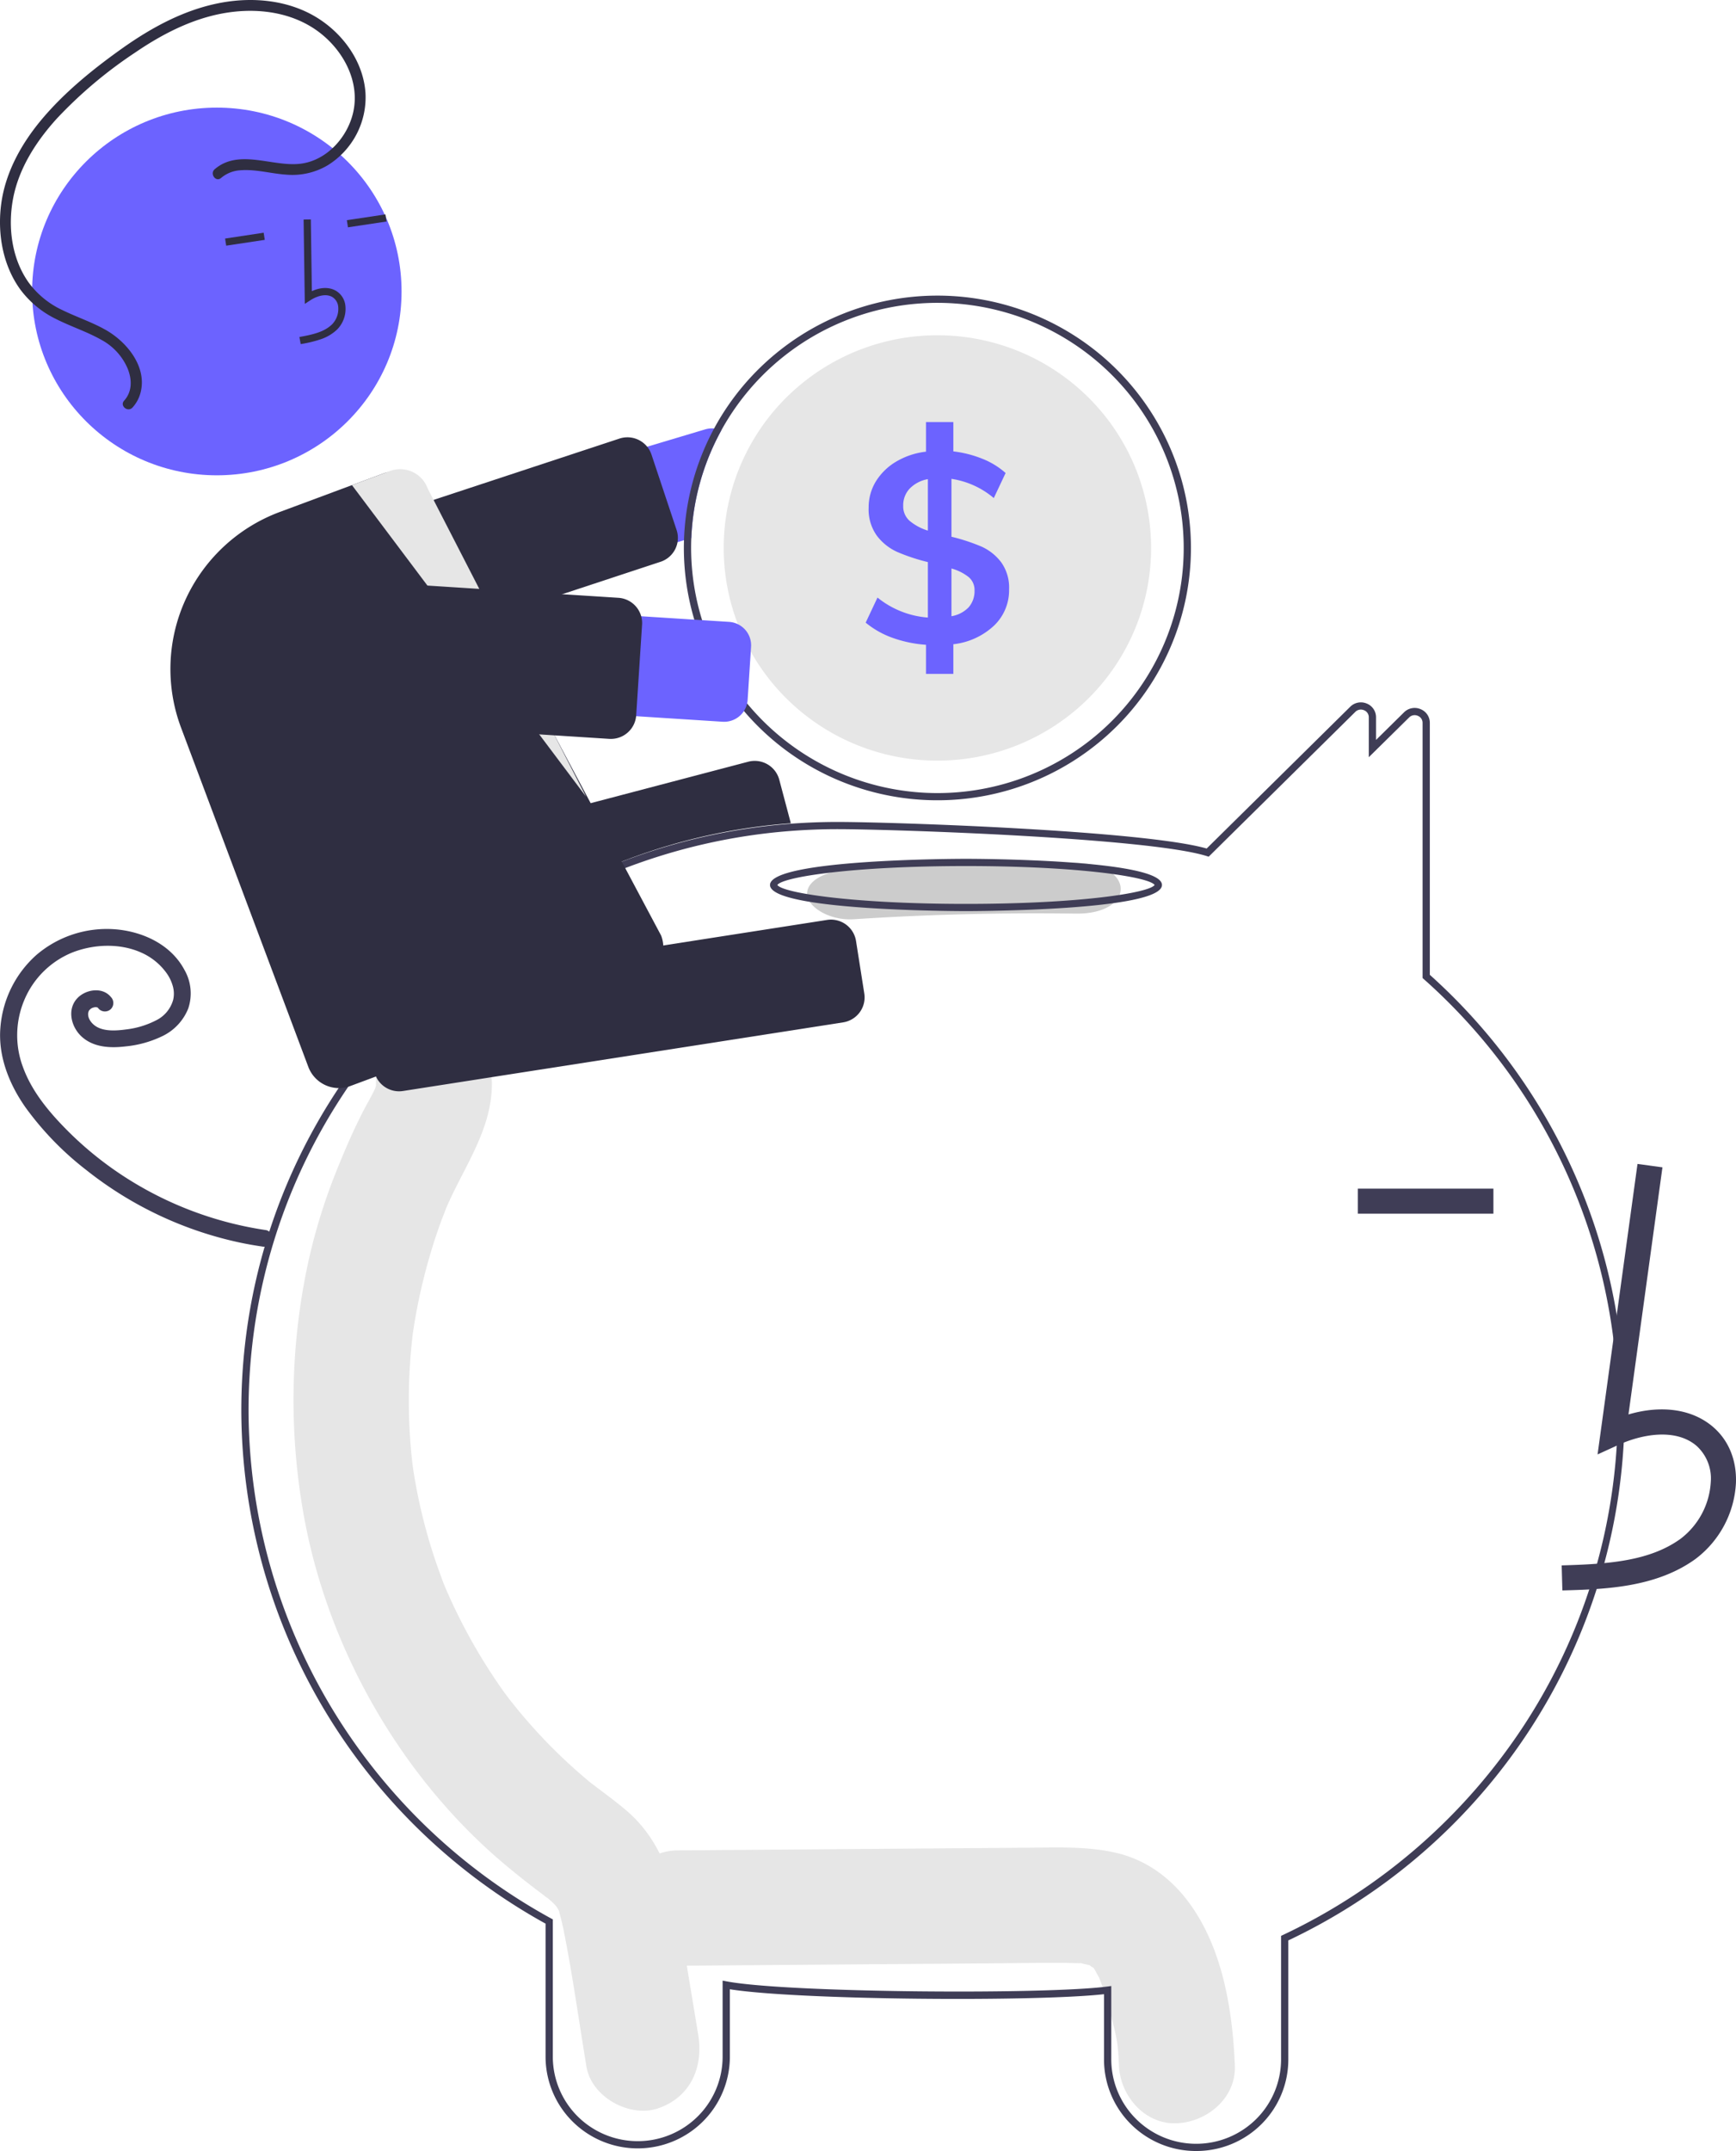 <svg xmlns="http://www.w3.org/2000/svg" width="201" height="249" fill="none" viewBox="0 0 201 249"><path fill="#E6E6E6" d="M137.817 220.457c-2.148-2.993-5.055-5.182-8.711-6.002-3.187-.715-6.465-.593-9.705-.568l-40.97.314c-3.508.027-6.873 3.052-6.71 6.677.162 3.594 2.95 6.706 6.71 6.677l36.004-.277c2.829-.021 5.66-.072 8.49-.063.635.002 1.268.036 1.903.043.154.002.265 0 .343-.003l.062.018c.331.091.671.153 1.004.239-.117.003.216.21.383.28.023.045.072.125.154.248.114.213.451.859.465.839a29.738 29.738 0 0 1 1.253 3.92c.78 2.94.951 3.555 1.063 6.314.142 3.485 2.985 6.843 6.71 6.677 3.514-.157 6.862-2.939 6.71-6.677-.256-6.299-1.367-13.374-5.158-18.656Z"/><path fill="#E6E6E6" d="M80.84 235.524c-.77-4.641-1.525-9.284-2.31-13.921-.795-4.705-2.42-9.013-6.1-12.1-.983-.825-2.003-1.596-3.026-2.363-.36-.27-.72-.541-1.075-.817l-.053-.041-.15-.126a64.264 64.264 0 0 1-4.426-4.074 62.258 62.258 0 0 1-4.443-5.028l-.476-.609c-.158-.216-.447-.608-.495-.676-.326-.458-.645-.92-.96-1.386a65.086 65.086 0 0 1-5.53-10.063 50.69 50.69 0 0 1-.447-1.051l-.157-.429c-.311-.85-.621-1.7-.906-2.561a62.715 62.715 0 0 1-2.386-9.818c-.013-.08-.088-.603-.133-.899-.032-.297-.093-.823-.101-.904a65.403 65.403 0 0 1-.2-10.671 69.75 69.75 0 0 1 .291-3.303l.019-.169.026-.174a66.235 66.235 0 0 1 2.85-11.779c.16-.462.324-.923.493-1.382a70.27 70.27 0 0 0 .502-1.302c2.011-4.728 5.3-9.037 5.305-14.408.003-3.636-3.089-7.119-6.71-6.95a6.987 6.987 0 0 0-4.767 2.126 6.922 6.922 0 0 0-1.943 4.824l-.001.219-.087.292c-.393.847-.873 1.653-1.303 2.48-1.179 2.263-2.185 4.601-3.14 6.972a66.459 66.459 0 0 0-3.578 11.947 75.61 75.61 0 0 0-.406 27.14c2.602 15.779 11.182 30.883 23.11 41.036a94.28 94.28 0 0 0 4.503 3.587c.212.16 1.091.849.705.515.831.706 1.181 1.061 1.395 1.581l.13.506c.15.586.293 1.171.412 1.766 1.038 5.196 1.76 10.479 2.627 15.708.596 3.593 5.042 5.932 8.254 4.855 3.74-1.254 5.325-4.7 4.687-8.55Z"/><path fill="#3F3D56" d="M138.496 249a10.67 10.67 0 0 1-7.524-3.073c-2-1.976-3.131-4.66-3.145-7.464v-7.616c-8.014.893-35.455.686-43.321-.571v7.883a10.59 10.59 0 0 1-3.153 7.455 10.695 10.695 0 0 1-7.516 3.081 10.695 10.695 0 0 1-7.516-3.081 10.59 10.59 0 0 1-3.153-7.455v-15.478a68.33 68.33 0 0 1-25.728-24.946 67.888 67.888 0 0 1-9.5-34.471c0-20.794 9.471-40.191 25.984-53.219a69.003 69.003 0 0 1 37.46-14.677 71.661 71.661 0 0 1 5.552-.219c6.438 0 35.487.99 42.775 3.076l16.619-16.408a1.745 1.745 0 0 1 1.908-.378 1.71 1.71 0 0 1 1.084 1.605v2.609l3.236-3.19a1.742 1.742 0 0 1 1.907-.378 1.705 1.705 0 0 1 1.085 1.605v29.154a67.903 67.903 0 0 1 18.504 27.402 67.61 67.61 0 0 1 3.334 32.846 67.746 67.746 0 0 1-12.624 30.53 68.187 68.187 0 0 1-25.599 21v13.841a10.566 10.566 0 0 1-3.145 7.464 10.67 10.67 0 0 1-7.524 3.073Zm-9.83-19.099v8.562a9.756 9.756 0 0 0 2.907 6.865 9.851 9.851 0 0 0 6.923 2.837 9.855 9.855 0 0 0 6.923-2.837 9.756 9.756 0 0 0 2.907-6.865v-14.368l.239-.113a68.032 68.032 0 0 0 27.902-24.279 66.633 66.633 0 0 0 10.258-45.32 66.8 66.8 0 0 0-21.875-41.042l-.139-.124V83.691a.872.872 0 0 0-.563-.833.906.906 0 0 0-.998.197l-4.667 4.599v-4.61a.872.872 0 0 0-.563-.833.906.906 0 0 0-1 .199l-16.975 16.76-.241-.076c-6.775-2.11-36.281-3.11-42.768-3.11-1.806 0-3.652.073-5.486.216a68.162 68.162 0 0 0-37.005 14.499c-16.311 12.868-25.666 32.027-25.666 52.565a67.06 67.06 0 0 0 9.446 34.153A67.494 67.494 0 0 0 63.79 222.07l.217.119v15.97a9.758 9.758 0 0 0 2.907 6.864 9.855 9.855 0 0 0 6.923 2.836 9.855 9.855 0 0 0 6.922-2.836 9.758 9.758 0 0 0 2.908-6.864v-8.883l.497.093c7.069 1.324 36.834 1.532 44.028.594l.474-.062Z"/><path fill="#6C63FF" d="M81.641 49.706 35.2 63.594a5.816 5.816 0 0 0-3.447 2.805 5.767 5.767 0 0 0-.447 4.408 5.799 5.799 0 0 0 2.815 3.433 5.848 5.848 0 0 0 4.43.45l40.641-12.156.851-.255a28.067 28.067 0 0 1 3.477-12.46 2.594 2.594 0 0 0-.839-.217 2.682 2.682 0 0 0-1.04.105Z"/><path fill="#2F2E41" d="M37.747 77.65a2.95 2.95 0 0 1-1.716-.555c-.5-.36-.873-.866-1.067-1.448l-2.904-8.72a2.907 2.907 0 0 1 .867-3.129c.291-.25.63-.442.996-.562L71.722 50.77a2.95 2.95 0 0 1 3.144.863c.252.29.445.627.566.99l2.904 8.72c.242.718.193 1.5-.135 2.182a2.92 2.92 0 0 1-1.73 1.51L38.675 77.501a2.95 2.95 0 0 1-.927.15Z"/><path fill="#3F3D56" d="M108.536 34.22a29.447 29.447 0 0 0-20.434 8.245A29.156 29.156 0 0 0 79.18 63.43a29.107 29.107 0 0 0 4.947 16.228 29.325 29.325 0 0 0 13.175 10.759 29.493 29.493 0 0 0 16.961 1.662 29.407 29.407 0 0 0 15.031-7.994 29.172 29.172 0 0 0 8.034-14.956 29.08 29.08 0 0 0-1.671-16.877 29.24 29.24 0 0 0-10.812-13.11 29.459 29.459 0 0 0-16.309-4.922Zm0 57.587a28.62 28.62 0 0 1-20.157-8.32 28.334 28.334 0 0 1-8.36-20.056 28.283 28.283 0 0 1 5.386-16.592 28.5 28.5 0 0 1 13.027-9.94 28.65 28.65 0 0 1 16.376-1.147 28.551 28.551 0 0 1 14.298 8.028 28.32 28.32 0 0 1 7.481 14.541 28.244 28.244 0 0 1-1.817 16.236 28.406 28.406 0 0 1-10.512 12.548 28.618 28.618 0 0 1-15.722 4.702Z"/><path fill="#E6E6E6" d="M133.279 63.431c0 6.53-2.607 12.792-7.247 17.41a24.808 24.808 0 0 1-17.496 7.21 24.805 24.805 0 0 1-17.496-7.21 24.558 24.558 0 0 1-7.14-19.718 24.58 24.58 0 0 1 8.413-16.283 24.82 24.82 0 0 1 17.383-6.003 24.795 24.795 0 0 1 16.74 7.597 24.552 24.552 0 0 1 6.842 16.996Z"/><path fill="#6C63FF" d="M115.904 65.067a5.89 5.89 0 0 0-2.294-1.807 22.342 22.342 0 0 0-3.447-1.127v-6.701a9.83 9.83 0 0 1 4.902 2.224l1.368-2.9a9.065 9.065 0 0 0-2.668-1.64 13.155 13.155 0 0 0-3.384-.864v-3.397h-3.166v3.43a8.698 8.698 0 0 0-3.46 1.156 6.863 6.863 0 0 0-2.345 2.287 5.735 5.735 0 0 0-.834 3.042 5.183 5.183 0 0 0 .96 3.255 6.082 6.082 0 0 0 2.391 1.886 22.17 22.17 0 0 0 3.506 1.156v6.422a10.509 10.509 0 0 1-5.834-2.316l-1.367 2.904a10.33 10.33 0 0 0 3.12 1.761 14.39 14.39 0 0 0 3.863.802v3.367h3.166v-3.43a8.21 8.21 0 0 0 4.701-2.145 5.652 5.652 0 0 0 1.753-4.215 5.008 5.008 0 0 0-.931-3.15Zm-8.471-3.643a6.083 6.083 0 0 1-2.11-1.127 2.22 2.22 0 0 1-.746-1.744 2.796 2.796 0 0 1 .763-2.007 3.865 3.865 0 0 1 2.093-1.08v5.958Zm4.718 8.88a3.595 3.595 0 0 1-1.988 1.03V65.81c.723.193 1.399.53 1.988.989a1.94 1.94 0 0 1 .683 1.544 2.833 2.833 0 0 1-.683 1.96Z"/><path fill="#2F2E41" d="M39.095 112.99a2.957 2.957 0 0 1-1.791-.608 2.933 2.933 0 0 1-1.05-1.568l-1.581-5.955a2.91 2.91 0 0 1 .302-2.213 2.933 2.933 0 0 1 1.784-1.355L86.64 88.175a2.955 2.955 0 0 1 2.225.304 2.929 2.929 0 0 1 1.361 1.777l1.34 5.045-.252.019a67.365 67.365 0 0 0-35.272 13.3l-.073.035-16.129 4.239a2.925 2.925 0 0 1-.745.096Z"/><path fill="#3F3D56" d="M30.834 142.403a41.266 41.266 0 0 1-16.407-6.172 40.05 40.05 0 0 1-6.783-5.52c-2.024-2.055-3.961-4.391-4.964-7.127a10.508 10.508 0 0 1 .139-7.832 10.18 10.18 0 0 1 5.522-5.478c2.512-.996 5.547-1.103 7.992-.011a7.157 7.157 0 0 1 2.92 2.339c.348.472.605 1.004.76 1.568.143.512.156 1.051.037 1.569a3.777 3.777 0 0 1-2.002 2.388 10.123 10.123 0 0 1-3.418 1.037c-1.2.163-2.923.311-3.887-.647a1.94 1.94 0 0 1-.458-.672 1.295 1.295 0 0 1-.073-.608c-.014.09.059-.197.055-.186-.016.043-.082.146.012-.013.03-.053.062-.103.098-.152-.032.041-.102.11.023-.008a.823.823 0 0 1 .383-.235c.058-.017.117-.03.176-.046.148-.04-.148.002.003-.003.059-.002.118 0 .176-.003.149-.006-.146-.04-.004-.004.055.013.11.027.164.044.119.037-.083-.086-.003.006.094.108-.099-.105.008-.001.053.052.103.107.15.165a.992.992 0 0 0 1.39 0 .998.998 0 0 0 0-1.383c-.97-1.196-2.884-.901-3.865.11-1.25 1.289-.755 3.331.462 4.456 1.377 1.273 3.327 1.361 5.099 1.148a12.561 12.561 0 0 0 4.306-1.211 6.02 6.02 0 0 0 2.946-3.167 5.47 5.47 0 0 0-.443-4.493c-1.564-2.926-4.803-4.426-8.004-4.686a12.57 12.57 0 0 0-4.876.583 12.524 12.524 0 0 0-4.274 2.406 12.56 12.56 0 0 0-4.147 8.377c-.28 3.337 1.022 6.577 2.919 9.27a35.37 35.37 0 0 0 7.037 7.241 43.062 43.062 0 0 0 17.954 8.426c.78.16 1.565.298 2.354.412a1.014 1.014 0 0 0 1.21-.683.982.982 0 0 0-.687-1.204Z"/><path fill="#CCC" d="M124.516 99.892a325.34 325.34 0 0 0-25.638.649c-2.911.189-5.43 1.213-5.43 2.934 0 1.439 2.499 3.125 5.43 2.935 8.515-.553 17.061-.77 25.638-.65 6.993.099 6.989-5.77 0-5.868Z"/><path fill="#3F3D56" d="M111.845 105.47c-.926 0-22.69-.035-22.69-3.026 0-2.991 21.764-3.026 22.69-3.026.927 0 22.691.035 22.691 3.026 0 2.991-21.764 3.026-22.691 3.026Zm-21.84-3.026c.596.907 8.596 2.191 21.84 2.191s21.244-1.284 21.84-2.191c-.596-.907-8.596-2.191-21.84-2.191s-21.244 1.284-21.84 2.191Zm90.892 81.664c4.818-.133 10.814-.299 15.433-3.657a11.805 11.805 0 0 0 3.312-3.89 11.752 11.752 0 0 0 1.352-4.916c.094-2.652-.869-4.967-2.711-6.516-2.413-2.029-5.936-2.504-9.733-1.394l3.934-28.604-2.888-.394-4.624 33.628 2.411-1.101c2.796-1.276 6.633-1.925 9.018.08a5.088 5.088 0 0 1 1.68 4.199 8.882 8.882 0 0 1-1.016 3.659 8.939 8.939 0 0 1-2.454 2.907c-3.595 2.612-8.375 2.949-13.795 3.1l.081 2.899Zm-7.984-46.511h-15.698v2.901h15.698v-2.901Z"/><path fill="#2F2E41" d="M46.199 126.329a2.95 2.95 0 0 1-1.904-.704 2.923 2.923 0 0 1-.992-1.765l-.958-6.085c-.12-.765.07-1.546.53-2.172a2.942 2.942 0 0 1 1.916-1.166l50.967-7.946c.77-.119 1.555.07 2.183.526a2.926 2.926 0 0 1 1.172 1.908l.958 6.084a2.915 2.915 0 0 1-.529 2.173 2.942 2.942 0 0 1-1.917 1.166l-50.967 7.946a3.07 3.07 0 0 1-.46.035Z"/><path fill="#6C63FF" d="M25.106 55.022c11.812 0 21.388-9.529 21.388-21.282 0-11.754-9.576-21.282-21.388-21.282-11.812 0-21.388 9.528-21.388 21.282 0 11.753 9.576 21.282 21.388 21.282Z"/><path fill="#2F2E41" d="M37.216 39.246a5.076 5.076 0 0 0 1.831-1.116 3.392 3.392 0 0 0 .946-2.706 2.275 2.275 0 0 0-1.054-1.737c-.774-.474-1.797-.456-2.83.02L35.99 25.4l-.838.012.14 9.766.638-.417c.74-.482 1.804-.832 2.57-.363a1.47 1.47 0 0 1 .66 1.122 2.553 2.553 0 0 1-.704 2.017c-.909.898-2.255 1.198-3.79 1.474l.148.82c.817-.123 1.62-.319 2.402-.585Zm7.411-14.429-4.467.673.126.825 4.466-.673-.125-.825ZM30.529 26.94l-4.466.674.125.825 4.466-.673-.125-.825Zm8.711 99.017a3.792 3.792 0 0 1-3.537-2.443L20.957 84.218a19.329 19.329 0 0 1 .535-14.832 19.476 19.476 0 0 1 10.907-10.123l11.99-4.455a3.774 3.774 0 0 1 2.885.1 3.704 3.704 0 0 1 1.96 2.08l27.317 51.32a3.742 3.742 0 0 1-.948 4.081c-.363.339-.79.602-1.256.776l-33.788 12.554a3.781 3.781 0 0 1-1.319.238Z"/><path fill="#E6E6E6" d="m40.752 56.16 27.103 36.064-18.34-35.686a3.369 3.369 0 0 0-1.749-1.905 3.4 3.4 0 0 0-2.59-.117l-4.424 1.644Z"/><path fill="#6C63FF" d="m83.667 83.549-48.394-3.102a5.842 5.842 0 0 1-3.998-1.956 5.786 5.786 0 0 1-1.436-4.196 5.769 5.769 0 0 1 1.966-3.978 5.83 5.83 0 0 1 4.216-1.43l48.394 3.102a2.738 2.738 0 0 1 1.872.916 2.709 2.709 0 0 1 .673 1.965l-.397 6.146a2.708 2.708 0 0 1-.921 1.863 2.735 2.735 0 0 1-1.975.67Z"/><path fill="#2F2E41" d="M70.735 85.537c-.063 0-.127-.002-.192-.006l-39.738-2.547a2.947 2.947 0 0 1-2.016-.986 2.917 2.917 0 0 1-.725-2.117l.68-10.498a2.91 2.91 0 0 1 .991-2.006 2.939 2.939 0 0 1 2.127-.72L71.6 69.202c.777.05 1.502.406 2.015.987.514.582.775 1.343.726 2.115l-.68 10.499a2.92 2.92 0 0 1-.575 1.555 2.943 2.943 0 0 1-2.35 1.178ZM24.86 19.588c2.815-2.408 6.678-.254 9.905-.631 3.087-.36 5.525-3.116 6.148-6.043.726-3.416-1.055-6.837-3.681-8.966-2.876-2.332-6.69-3.002-10.304-2.57-4.143.494-7.931 2.415-11.33 4.74a51.038 51.038 0 0 0-8.993 7.581c-2.411 2.65-4.455 5.81-5.107 9.377-.593 3.24-.14 6.833 1.785 9.579a10.14 10.14 0 0 0 3.973 3.257c1.652.806 3.413 1.383 5.013 2.295 2.418 1.38 4.77 4.24 4.012 7.216a4.08 4.08 0 0 1-.934 1.748c-.541.598-1.517-.192-.975-.791.954-1.053.916-2.457.408-3.714a6.802 6.802 0 0 0-3.034-3.32c-1.674-.952-3.523-1.54-5.24-2.408A11.32 11.32 0 0 1 2.35 33.51C.296 30.67-.318 26.973.147 23.553c.505-3.7 2.415-7.063 4.81-9.881 2.608-3.067 5.81-5.663 9.081-7.995 3.51-2.503 7.389-4.618 11.68-5.383 3.72-.664 7.752-.255 11.005 1.762 3.036 1.883 5.365 5.121 5.596 8.74a9.24 9.24 0 0 1-1.04 4.749 9.295 9.295 0 0 1-3.311 3.573 8.042 8.042 0 0 1-4.785 1.103c-1.788-.114-3.576-.658-5.375-.507-.814.05-1.59.361-2.21.888-.614.526-1.347-.492-.737-1.014Z"/></svg>